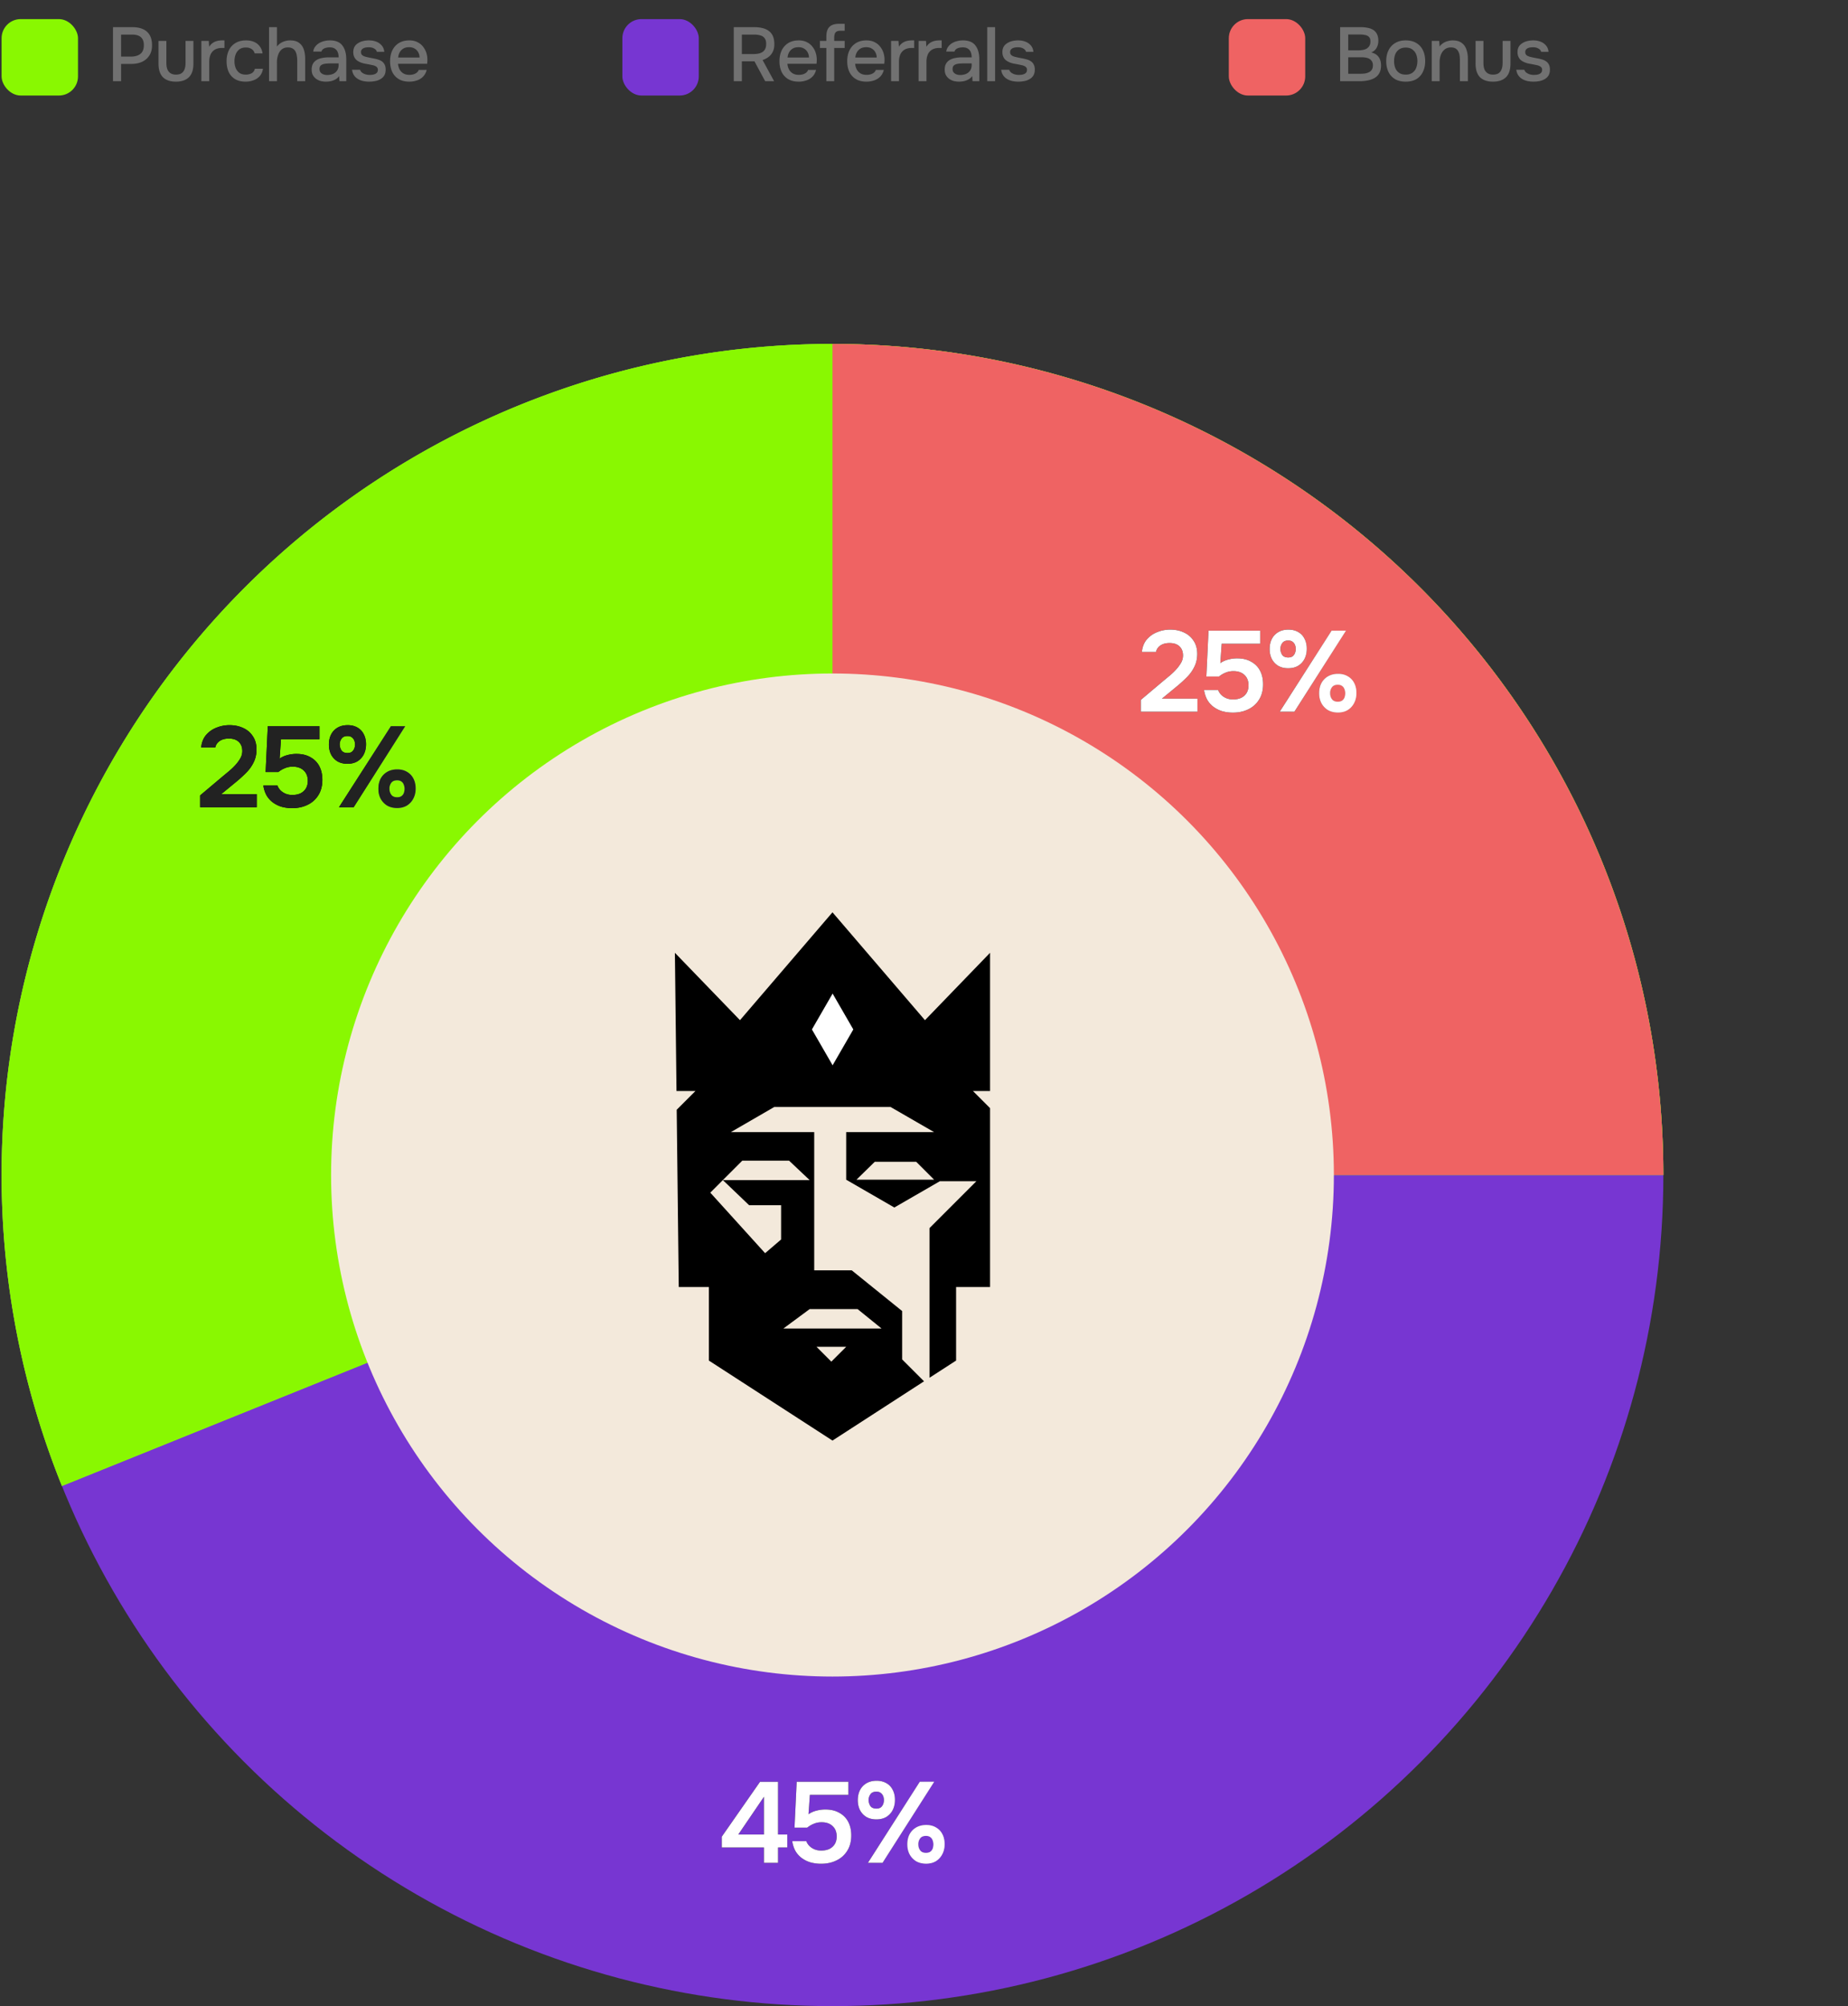 <svg xmlns="http://www.w3.org/2000/svg" width="387" height="420" fill="none" viewBox="0 0 387 420"><rect x="0" y="0" width="387" height="420" fill="#333333" stroke="none"/><rect width="16" height="16" x=".333" y="4" fill="#89f801" rx="4"/><path fill="#717171" d="M23.662 17V5.688h4.08q1.263 0 2.175.4a2.96 2.96 0 0 1 1.424 1.248q.496.833.496 2.16 0 1.28-.575 2.144a3.55 3.55 0 0 1-1.537 1.312q-.976.432-2.224.432h-2.143V17zm1.696-5.152h2.08q1.214 0 1.952-.56.735-.576.735-1.84 0-1.104-.608-1.648-.607-.56-1.84-.56h-2.32zm11.483 5.248q-1.776 0-2.72-.928-.928-.945-.928-2.864V8.568h1.648v4.64q0 .752.208 1.296.224.544.672.832.447.288 1.136.288.72 0 1.152-.288a1.66 1.66 0 0 0 .64-.848q.207-.545.208-1.28v-4.64h1.648v4.736q0 1.952-.96 2.88-.945.912-2.704.912M42.17 17V8.568h1.551l.08 1.216q.32-.495.736-.784.417-.288.912-.416t1.04-.128h.512v1.584h-.512q-.912 0-1.52.368a2.23 2.23 0 0 0-.88 1.024q-.272.656-.272 1.504V17zm9.265.096q-1.327 0-2.224-.544a3.44 3.44 0 0 1-1.328-1.504q-.432-.975-.432-2.24 0-1.248.448-2.224a3.54 3.54 0 0 1 1.376-1.552q.928-.576 2.288-.576.928 0 1.648.32.72.304 1.168.912.465.592.608 1.488H53.34q-.208-.656-.704-.944-.48-.288-1.136-.288-.88 0-1.408.416a2.4 2.4 0 0 0-.752 1.072q-.24.656-.24 1.376 0 .752.24 1.392.256.64.768 1.04.527.384 1.376.384.64 0 1.184-.272.545-.288.704-.96h1.696q-.144.928-.672 1.536-.529.592-1.312.88a4.7 4.7 0 0 1-1.648.288M56.343 17V5.688h1.648v4.064q.336-.432.768-.72.447-.288.96-.432a3.8 3.8 0 0 1 1.024-.144q1.215 0 1.904.528.687.511.976 1.392t.288 1.984V17h-1.664v-4.256q0-.511-.08-1.008a2.9 2.9 0 0 0-.256-.896 1.47 1.47 0 0 0-.592-.656q-.384-.255-1.04-.256-.625 0-1.072.272a2.1 2.1 0 0 0-.704.736q-.256.449-.384.992a4.5 4.5 0 0 0-.128 1.056V17zm11.899.096q-.576 0-1.12-.144a3.1 3.1 0 0 1-.944-.464 2.5 2.5 0 0 1-.672-.784q-.24-.48-.24-1.12 0-.768.288-1.264a2.1 2.1 0 0 1 .8-.784q.496-.288 1.136-.4a7 7 0 0 1 1.36-.128h2.064q0-.624-.192-1.088a1.5 1.5 0 0 0-.608-.736q-.4-.272-1.072-.272a3 3 0 0 0-.768.096 1.6 1.6 0 0 0-.608.272.97.97 0 0 0-.352.512h-1.728q.096-.608.432-1.04a2.8 2.8 0 0 1 .832-.736 3.8 3.8 0 0 1 1.056-.416 4.8 4.8 0 0 1 1.168-.144q1.824 0 2.624 1.072.816 1.056.816 2.912V17H71.09l-.064-1.072a2.46 2.46 0 0 1-.88.752q-.495.256-.992.336-.496.08-.912.08m.256-1.392q.72 0 1.264-.24.544-.255.848-.72.304-.48.304-1.12v-.352H69.41q-.464 0-.912.032-.432.015-.8.128a1.2 1.2 0 0 0-.576.336q-.208.24-.208.688 0 .432.224.704.225.272.592.416.368.128.768.128m8.825 1.392q-.591 0-1.183-.112a3.6 3.6 0 0 1-1.105-.4 2.7 2.7 0 0 1-.864-.768q-.352-.496-.448-1.216h1.68q.129.384.448.624.337.24.737.352.416.112.816.112.24 0 .528-.032.303-.032.575-.144.273-.112.448-.32.177-.225.177-.592a.72.72 0 0 0-.16-.48.96.96 0 0 0-.416-.304 2.3 2.3 0 0 0-.624-.192q-.72-.16-1.553-.304a4.3 4.3 0 0 1-1.44-.544 2.4 2.4 0 0 1-.4-.32 2.1 2.1 0 0 1-.496-.944 2.6 2.6 0 0 1-.064-.592q0-.655.257-1.12.27-.465.736-.752.463-.304 1.056-.448.591-.144 1.247-.144.849 0 1.536.272a2.8 2.8 0 0 1 1.136.8q.45.528.528 1.328h-1.551q-.097-.432-.56-.688-.45-.272-1.136-.272-.24 0-.528.032a1.9 1.9 0 0 0-.529.144 1.04 1.04 0 0 0-.416.32q-.16.192-.16.512 0 .304.145.512.16.208.448.336.303.128.688.208.543.127 1.167.24.64.113 1.04.24.529.144.897.416.383.271.575.688.209.416.208 1.008 0 .768-.303 1.264a2.26 2.26 0 0 1-.816.768q-.497.288-1.12.4a6.6 6.6 0 0 1-1.2.112m8.397 0q-1.329 0-2.224-.544a3.5 3.5 0 0 1-1.36-1.504q-.448-.975-.448-2.24 0-1.28.464-2.256.48-.976 1.376-1.536.912-.56 2.192-.56.975 0 1.696.368.72.353 1.184.96.48.608.704 1.36.224.736.192 1.536 0 .176-.016.336t-.032.336h-6.096q.048.64.32 1.168.287.528.8.848.511.304 1.264.304.416 0 .8-.096.4-.113.704-.336.32-.24.448-.608h1.664q-.209.848-.752 1.408a3.2 3.2 0 0 1-1.296.8 4.9 4.9 0 0 1-1.584.256m-2.336-5.056h4.48a2.3 2.3 0 0 0-.288-1.104 1.93 1.93 0 0 0-.752-.768q-.48-.288-1.152-.288-.736 0-1.232.304-.48.305-.752.8-.256.48-.304 1.056"/><rect width="16" height="16" x="130.334" y="4" fill="#7736d2" rx="4"/><path fill="#717171" d="M153.662 17V5.688h4.352q.912 0 1.664.192.752.176 1.312.592.56.4.864 1.088t.304 1.696q0 .912-.32 1.568a3 3 0 0 1-.88 1.088 4.1 4.1 0 0 1-1.264.656L162.11 17h-1.872l-2.24-4.16h-2.64V17zm1.696-5.68h2.304a7 7 0 0 0 1.072-.08q.512-.096.896-.32a1.63 1.63 0 0 0 .592-.64q.224-.416.224-1.056.016-.736-.288-1.168-.288-.448-.864-.624-.576-.192-1.392-.192h-2.544zm11.907 5.776q-1.327 0-2.224-.544a3.5 3.5 0 0 1-1.36-1.504q-.448-.975-.448-2.24 0-1.28.464-2.256.48-.976 1.376-1.536.912-.56 2.192-.56.976 0 1.696.368.72.353 1.184.96.48.608.704 1.36.225.736.192 1.536 0 .176-.016.336l-.032.336h-6.096q.048.64.32 1.168.288.528.8.848.513.304 1.264.304.416 0 .8-.096.4-.113.704-.336a1.26 1.26 0 0 0 .448-.608h1.664q-.207.848-.752 1.408a3.2 3.2 0 0 1-1.296.8 4.9 4.9 0 0 1-1.584.256m-2.336-5.056h4.48a2.3 2.3 0 0 0-.288-1.104 1.93 1.93 0 0 0-.752-.768q-.48-.288-1.152-.288-.735 0-1.232.304-.48.305-.752.8-.255.48-.304 1.056m8.119 4.96v-6.96h-1.344V8.568h1.344V7.72q0-.96.272-1.552.288-.608.88-.896.609-.288 1.584-.288h1.104V6.44h-.912q-.496 0-.784.176a.87.87 0 0 0-.384.496 2.4 2.4 0 0 0-.112.784v.672h2.192v1.472h-2.192V17zm8.405.096q-1.327 0-2.224-.544a3.5 3.5 0 0 1-1.36-1.504q-.448-.975-.448-2.24 0-1.28.464-2.256.48-.976 1.376-1.536.912-.56 2.192-.56.976 0 1.696.368.72.353 1.184.96.48.608.704 1.36.225.736.192 1.536 0 .176-.016.336l-.032.336h-6.096q.048.64.32 1.168.288.528.8.848.513.304 1.264.304.416 0 .8-.096.4-.113.704-.336a1.26 1.26 0 0 0 .448-.608h1.664q-.207.848-.752 1.408a3.2 3.2 0 0 1-1.296.8 4.9 4.9 0 0 1-1.584.256m-2.336-5.056h4.48a2.3 2.3 0 0 0-.288-1.104 1.93 1.93 0 0 0-.752-.768q-.48-.288-1.152-.288-.735 0-1.232.304-.48.305-.752.8-.255.48-.304 1.056m7.492 4.96V8.568h1.552l.08 1.216q.32-.495.736-.784.415-.288.912-.416a4.2 4.2 0 0 1 1.04-.128h.512v1.584h-.512q-.912 0-1.52.368a2.23 2.23 0 0 0-.88 1.024q-.272.656-.272 1.504V17zm5.758 0V8.568h1.552l.08 1.216q.32-.495.736-.784.415-.288.912-.416a4.2 4.2 0 0 1 1.04-.128h.512v1.584h-.512q-.912 0-1.52.368a2.23 2.23 0 0 0-.88 1.024q-.272.656-.272 1.504V17zm8.446.096a4.4 4.4 0 0 1-1.12-.144 3.1 3.1 0 0 1-.944-.464 2.5 2.5 0 0 1-.672-.784q-.24-.48-.24-1.12 0-.768.288-1.264a2.1 2.1 0 0 1 .8-.784 3.4 3.4 0 0 1 1.136-.4 7 7 0 0 1 1.36-.128h2.064q0-.624-.192-1.088a1.5 1.5 0 0 0-.608-.736q-.4-.272-1.072-.272-.4 0-.768.096a1.6 1.6 0 0 0-.608.272.97.97 0 0 0-.352.512h-1.728q.096-.608.432-1.04.336-.448.832-.736.496-.287 1.056-.416a4.8 4.8 0 0 1 1.168-.144q1.824 0 2.624 1.072.816 1.056.816 2.912V17h-1.424l-.064-1.072a2.46 2.46 0 0 1-.88.752q-.496.256-.992.336a6 6 0 0 1-.912.08m.256-1.392q.72 0 1.264-.24.544-.255.848-.72.304-.48.304-1.12v-.352h-1.504q-.463 0-.912.032-.432.015-.8.128a1.2 1.2 0 0 0-.576.336q-.208.24-.208.688 0 .432.224.704t.592.416q.368.128.768.128M206.743 17V5.688h1.648V17zm6.519.096q-.592 0-1.184-.112a3.6 3.6 0 0 1-1.104-.4 2.7 2.7 0 0 1-.864-.768q-.352-.496-.448-1.216h1.68q.128.384.448.624.336.24.736.352.416.112.816.112.24 0 .528-.032.305-.032.576-.144.272-.112.448-.32.176-.225.176-.592a.72.72 0 0 0-.16-.48.96.96 0 0 0-.416-.304 2.3 2.3 0 0 0-.624-.192q-.72-.16-1.552-.304a4.3 4.3 0 0 1-1.44-.544 2.4 2.4 0 0 1-.4-.32 2.1 2.1 0 0 1-.496-.944 2.6 2.6 0 0 1-.064-.592q0-.655.256-1.12.272-.465.736-.752a3.4 3.4 0 0 1 1.056-.448 5.3 5.3 0 0 1 1.248-.144q.848 0 1.536.272a2.8 2.8 0 0 1 1.136.8q.449.528.528 1.328h-1.552q-.096-.432-.56-.688-.448-.272-1.136-.272-.24 0-.528.032-.272.032-.528.144a1.04 1.04 0 0 0-.416.32q-.16.192-.16.512 0 .304.144.512.16.208.448.336.304.128.688.208.544.127 1.168.24.64.113 1.04.24.528.144.896.416.384.271.576.688.208.416.208 1.008 0 .768-.304 1.264-.304.48-.816.768a3.4 3.4 0 0 1-1.12.4 6.6 6.6 0 0 1-1.2.112"/><rect width="16" height="16" x="257.334" y="4" fill="#ef6363" rx="4"/><path fill="#717171" d="M280.646 17V5.688h4.304q.816 0 1.488.144.688.128 1.184.464.496.32.752.88.272.544.272 1.376a2.96 2.96 0 0 1-.368 1.472q-.368.64-1.12.96 1.008.224 1.52.912.528.688.528 1.808 0 .96-.352 1.6a2.6 2.6 0 0 1-.976 1.008 4.5 4.5 0 0 1-1.44.528 9 9 0 0 1-1.744.16zm1.696-1.552h2.416q.48 0 .96-.048.48-.064.88-.24.416-.175.656-.528.256-.353.256-.944 0-.496-.192-.816a1.43 1.43 0 0 0-.512-.528 2.2 2.2 0 0 0-.752-.272 4.6 4.6 0 0 0-.864-.08h-2.848zm0-4.912h2.144q.544 0 .992-.096.464-.095.8-.32t.512-.56q.192-.352.192-.848.017-.655-.288-.96-.288-.32-.784-.416a5 5 0 0 0-1.088-.112h-2.48zm12.034 6.56q-1.312 0-2.224-.528a3.56 3.56 0 0 1-1.392-1.52q-.465-.976-.464-2.256 0-1.296.48-2.256.48-.975 1.392-1.52.912-.56 2.224-.56 1.311 0 2.224.56a3.46 3.46 0 0 1 1.376 1.52q.464.975.464 2.272 0 1.265-.48 2.24a3.46 3.46 0 0 1-1.376 1.52q-.897.528-2.224.528m0-1.472q.864 0 1.392-.384a2.25 2.25 0 0 0 .8-1.024q.255-.656.256-1.424 0-.768-.256-1.408a2.25 2.25 0 0 0-.8-1.024q-.528-.4-1.392-.4-.849 0-1.392.4-.545.384-.8 1.024-.24.64-.24 1.408 0 .784.24 1.424.255.64.8 1.024.543.384 1.392.384M299.827 17V8.568h1.568l.08 1.184a2.5 2.5 0 0 1 .768-.736q.449-.287.96-.416.512-.144.992-.144 1.216 0 1.904.528.704.511.992 1.392.304.864.304 1.968V17h-1.664v-4.32a8 8 0 0 0-.064-1.008 2.5 2.5 0 0 0-.272-.88 1.45 1.45 0 0 0-.56-.624q-.368-.24-.992-.24-.768 0-1.296.416-.528.415-.8 1.12-.272.704-.272 1.584V17zm12.827.096q-1.776 0-2.72-.928-.928-.945-.928-2.864V8.568h1.648v4.64q0 .752.208 1.296.225.544.672.832.449.288 1.136.288.72 0 1.152-.288.448-.304.64-.848.208-.545.208-1.28v-4.64h1.648v4.736q0 1.952-.96 2.88-.943.912-2.704.912m8.482 0q-.592 0-1.184-.112a3.6 3.6 0 0 1-1.104-.4 2.7 2.7 0 0 1-.864-.768q-.352-.496-.448-1.216h1.68q.128.384.448.624.336.24.736.352.415.112.816.112.24 0 .528-.032.304-.032.576-.144t.448-.32q.176-.225.176-.592a.72.72 0 0 0-.16-.48.96.96 0 0 0-.416-.304 2.3 2.3 0 0 0-.624-.192q-.72-.16-1.552-.304a4.3 4.3 0 0 1-1.44-.544 2.4 2.4 0 0 1-.4-.32 2.1 2.1 0 0 1-.496-.944 2.6 2.6 0 0 1-.064-.592q0-.655.256-1.12.272-.465.736-.752a3.4 3.4 0 0 1 1.056-.448 5.3 5.3 0 0 1 1.248-.144q.848 0 1.536.272a2.8 2.8 0 0 1 1.136.8q.448.528.528 1.328h-1.552q-.096-.432-.56-.688-.448-.272-1.136-.272-.24 0-.528.032-.272.032-.528.144a1.04 1.04 0 0 0-.416.32q-.16.192-.16.512 0 .304.144.512.16.208.448.336.304.128.688.208.544.127 1.168.24.64.113 1.04.24.528.144.896.416.384.271.576.688.208.416.208 1.008 0 .768-.304 1.264-.305.48-.816.768a3.4 3.4 0 0 1-1.12.4 6.6 6.6 0 0 1-1.2.112"/><circle cx="174.333" cy="246" r="174" fill="#7736d2"/><path fill="#89f801" d="M348.333 246a173.99 173.99 0 0 0-63.305-134.249A174 174 0 0 0 12.971 311.1L174.333 246z"/><path fill="#89f801" d="M348.333 246a173.99 173.99 0 0 0-63.305-134.249A174 174 0 0 0 12.971 311.1L174.333 246z"/><path fill="#ef6363" d="M348.333 246a174 174 0 0 0-50.963-123.037A174 174 0 0 0 174.333 72v174z"/><circle cx="174.333" cy="246" r="105" fill="#f3e9db"/><path fill="#000" d="m174.334 191.001 19.368 22.583 13.631-14.108v28.934h-3.587l3.587 3.587v37.445h-7.112v15.402l-5.56 3.596v-31.335l9.804-9.804h-7.652l-9.526 5.5-10.083-5.822v-9.96h18.413l-9.112-5.261H162.14l-9.087 5.261h17.456v28.934h7.858l10.555 8.525v10.126l4.584 4.584-19.172 12.406v.001l-25.888-16.751v-15.402h-6.305l-.429-37.106 3.927-3.926h-3.971l-.334-28.934 13.63 14.108L174.334 191zm-.238 94.071 3.109-3.108h-6.218zm-10.043-6.934h20.564l-5.021-4.066h-10.043zm-12.675-31.076-2.63 2.631 11.478 12.673 3.347-2.869v-7.174h-6.695zh18.174l-4.304-4.065h-9.805zm27.978-.083h16.261l-3.744-3.744h-8.69z"/><path fill="#fff" d="m174.362 223.028-4.334-7.506 4.334-7.506 4.334 7.506z"/><path fill="url(#a)" d="M41.91 169v-2.472l4.728-3.984 1.272-1.056q.696-.576 1.32-1.248a8 8 0 0 0 1.08-1.44 3.06 3.06 0 0 0 .431-1.56q0-1.224-.743-1.92-.72-.696-2.064-.696-1.176 0-1.92.504a2.17 2.17 0 0 0-.937 1.368h-2.951q.167-1.608 1.032-2.616a5.4 5.4 0 0 1 2.184-1.536 7.1 7.1 0 0 1 2.712-.528q1.608 0 2.88.6 1.272.576 2.016 1.728.767 1.128.767 2.76 0 1.464-.575 2.64a7.9 7.9 0 0 1-1.513 2.16 27 27 0 0 1-2.063 1.896l-3.24 2.664h7.44V169zm19.284.192a8.4 8.4 0 0 1-2.136-.264 6 6 0 0 1-1.824-.864q-.816-.576-1.368-1.464-.528-.912-.72-2.136h2.952q.192.528.624.984.456.456 1.08.72.648.264 1.392.264 1.008 0 1.728-.336a2.76 2.76 0 0 0 1.128-1.008q.408-.672.408-1.608 0-1.392-.864-2.184-.84-.792-2.304-.792-.864 0-1.608.312-.744.288-1.392.816h-2.664l.456-9.6h10.824v2.736h-8.064l-.288 4.056a5 5 0 0 1 1.656-.744 7 7 0 0 1 2.04-.24q1.632.024 2.808.72a4.47 4.47 0 0 1 1.824 1.872q.624 1.2.624 2.832 0 1.896-.84 3.216a5.3 5.3 0 0 1-2.256 2.016q-1.416.696-3.216.696m9.798-.192 10.872-16.968h3L74.064 169zm12.192.168q-1.2 0-2.088-.504a3.8 3.8 0 0 1-1.368-1.44q-.48-.912-.48-2.088 0-1.224.48-2.136.504-.912 1.392-1.416t2.088-.504q1.176 0 2.016.504a3.3 3.3 0 0 1 1.344 1.392q.48.888.48 2.112t-.504 2.136a3.64 3.64 0 0 1-1.344 1.44q-.864.504-2.016.504m-.024-2.256q.576 0 .912-.24.36-.264.504-.672t.144-.864-.168-.864a1.3 1.3 0 0 0-.48-.648q-.336-.264-.912-.264-.864 0-1.248.552a2 2 0 0 0-.36 1.248q0 .696.384 1.224t1.224.528m-10.392-7.008q-1.2 0-2.088-.504a3.64 3.64 0 0 1-1.344-1.44q-.456-.912-.456-2.088 0-1.224.48-2.136t1.368-1.416 2.088-.504q1.176 0 2.04.504.864.48 1.32 1.392.48.888.48 2.112 0 1.2-.48 2.136a3.64 3.64 0 0 1-1.344 1.44q-.864.504-2.064.504m0-2.256q.576 0 .912-.24.336-.264.504-.672.168-.432.168-.864 0-.456-.168-.864a1.46 1.46 0 0 0-.504-.648q-.336-.264-.912-.264-.864 0-1.248.552a2.1 2.1 0 0 0-.384 1.224q.024.696.384 1.248.384.528 1.248.528"/><path fill="#222" d="M41.91 169v-2.472l4.728-3.984 1.272-1.056q.696-.576 1.32-1.248a8 8 0 0 0 1.08-1.44 3.06 3.06 0 0 0 .431-1.56q0-1.224-.743-1.92-.72-.696-2.064-.696-1.176 0-1.92.504a2.17 2.17 0 0 0-.937 1.368h-2.951q.167-1.608 1.032-2.616a5.4 5.4 0 0 1 2.184-1.536 7.1 7.1 0 0 1 2.712-.528q1.608 0 2.88.6 1.272.576 2.016 1.728.767 1.128.767 2.76 0 1.464-.575 2.64a7.9 7.9 0 0 1-1.513 2.16 27 27 0 0 1-2.063 1.896l-3.24 2.664h7.44V169zm19.284.192a8.4 8.4 0 0 1-2.136-.264 6 6 0 0 1-1.824-.864q-.816-.576-1.368-1.464-.528-.912-.72-2.136h2.952q.192.528.624.984.456.456 1.08.72.648.264 1.392.264 1.008 0 1.728-.336a2.76 2.76 0 0 0 1.128-1.008q.408-.672.408-1.608 0-1.392-.864-2.184-.84-.792-2.304-.792-.864 0-1.608.312-.744.288-1.392.816h-2.664l.456-9.6h10.824v2.736h-8.064l-.288 4.056a5 5 0 0 1 1.656-.744 7 7 0 0 1 2.04-.24q1.632.024 2.808.72a4.47 4.47 0 0 1 1.824 1.872q.624 1.2.624 2.832 0 1.896-.84 3.216a5.3 5.3 0 0 1-2.256 2.016q-1.416.696-3.216.696m9.798-.192 10.872-16.968h3L74.064 169zm12.192.168q-1.2 0-2.088-.504a3.8 3.8 0 0 1-1.368-1.44q-.48-.912-.48-2.088 0-1.224.48-2.136.504-.912 1.392-1.416t2.088-.504q1.176 0 2.016.504a3.3 3.3 0 0 1 1.344 1.392q.48.888.48 2.112t-.504 2.136a3.64 3.64 0 0 1-1.344 1.44q-.864.504-2.016.504m-.024-2.256q.576 0 .912-.24.36-.264.504-.672t.144-.864-.168-.864a1.3 1.3 0 0 0-.48-.648q-.336-.264-.912-.264-.864 0-1.248.552a2 2 0 0 0-.36 1.248q0 .696.384 1.224t1.224.528m-10.392-7.008q-1.2 0-2.088-.504a3.64 3.64 0 0 1-1.344-1.44q-.456-.912-.456-2.088 0-1.224.48-2.136t1.368-1.416 2.088-.504q1.176 0 2.04.504.864.48 1.32 1.392.48.888.48 2.112 0 1.2-.48 2.136a3.64 3.64 0 0 1-1.344 1.44q-.864.504-2.064.504m0-2.256q.576 0 .912-.24.336-.264.504-.672.168-.432.168-.864 0-.456-.168-.864a1.46 1.46 0 0 0-.504-.648q-.336-.264-.912-.264-.864 0-1.248.552a2.1 2.1 0 0 0-.384 1.224q.024.696.384 1.248.384.528 1.248.528"/><path fill="url(#b)" d="M238.91 149v-2.472l4.728-3.984 1.272-1.056q.696-.576 1.32-1.248a8 8 0 0 0 1.08-1.44 3.06 3.06 0 0 0 .432-1.56q0-1.224-.744-1.92-.72-.696-2.064-.696-1.176 0-1.92.504a2.17 2.17 0 0 0-.936 1.368h-2.952q.168-1.608 1.032-2.616a5.4 5.4 0 0 1 2.184-1.536 7.1 7.1 0 0 1 2.712-.528q1.608 0 2.88.6 1.272.576 2.016 1.728.768 1.128.768 2.76 0 1.464-.576 2.64a7.9 7.9 0 0 1-1.512 2.16 27 27 0 0 1-2.064 1.896l-3.24 2.664h7.44V149zm19.285.192a8.4 8.4 0 0 1-2.136-.264 6 6 0 0 1-1.824-.864q-.816-.576-1.368-1.464-.528-.912-.72-2.136h2.952q.192.528.624.984.456.456 1.08.72.648.264 1.392.264 1.008 0 1.728-.336a2.76 2.76 0 0 0 1.128-1.008q.408-.672.408-1.608 0-1.392-.864-2.184-.84-.792-2.304-.792-.864 0-1.608.312-.744.288-1.392.816h-2.664l.456-9.6h10.824v2.736h-8.064l-.288 4.056a5 5 0 0 1 1.656-.744 7 7 0 0 1 2.04-.24q1.632.024 2.808.72a4.47 4.47 0 0 1 1.824 1.872q.624 1.2.624 2.832 0 1.896-.84 3.216a5.3 5.3 0 0 1-2.256 2.016q-1.416.696-3.216.696m9.797-.192 10.872-16.968h3L271.064 149zm12.192.168q-1.2 0-2.088-.504a3.8 3.8 0 0 1-1.368-1.44q-.48-.912-.48-2.088 0-1.224.48-2.136.504-.912 1.392-1.416t2.088-.504q1.176 0 2.016.504a3.3 3.3 0 0 1 1.344 1.392q.48.888.48 2.112t-.504 2.136a3.64 3.64 0 0 1-1.344 1.44q-.864.504-2.016.504m-.024-2.256q.576 0 .912-.24.36-.264.504-.672t.144-.864-.168-.864a1.3 1.3 0 0 0-.48-.648q-.336-.264-.912-.264-.864 0-1.248.552a2 2 0 0 0-.36 1.248q0 .696.384 1.224t1.224.528m-10.392-7.008q-1.2 0-2.088-.504a3.64 3.64 0 0 1-1.344-1.44q-.456-.912-.456-2.088 0-1.224.48-2.136t1.368-1.416 2.088-.504q1.176 0 2.04.504.864.48 1.32 1.392.48.888.48 2.112 0 1.2-.48 2.136a3.64 3.64 0 0 1-1.344 1.44q-.864.504-2.064.504m0-2.256q.576 0 .912-.24.336-.264.504-.672.168-.432.168-.864 0-.456-.168-.864a1.46 1.46 0 0 0-.504-.648q-.336-.264-.912-.264-.864 0-1.248.552a2.1 2.1 0 0 0-.384 1.224q.024.696.384 1.248.384.528 1.248.528"/><path fill="#fff" d="M238.91 149v-2.472l4.728-3.984 1.272-1.056q.696-.576 1.32-1.248a8 8 0 0 0 1.08-1.44 3.06 3.06 0 0 0 .432-1.56q0-1.224-.744-1.92-.72-.696-2.064-.696-1.176 0-1.92.504a2.17 2.17 0 0 0-.936 1.368h-2.952q.168-1.608 1.032-2.616a5.4 5.4 0 0 1 2.184-1.536 7.1 7.1 0 0 1 2.712-.528q1.608 0 2.88.6 1.272.576 2.016 1.728.768 1.128.768 2.76 0 1.464-.576 2.64a7.9 7.9 0 0 1-1.512 2.16 27 27 0 0 1-2.064 1.896l-3.24 2.664h7.44V149zm19.285.192a8.4 8.4 0 0 1-2.136-.264 6 6 0 0 1-1.824-.864q-.816-.576-1.368-1.464-.528-.912-.72-2.136h2.952q.192.528.624.984.456.456 1.08.72.648.264 1.392.264 1.008 0 1.728-.336a2.76 2.76 0 0 0 1.128-1.008q.408-.672.408-1.608 0-1.392-.864-2.184-.84-.792-2.304-.792-.864 0-1.608.312-.744.288-1.392.816h-2.664l.456-9.6h10.824v2.736h-8.064l-.288 4.056a5 5 0 0 1 1.656-.744 7 7 0 0 1 2.04-.24q1.632.024 2.808.72a4.47 4.47 0 0 1 1.824 1.872q.624 1.2.624 2.832 0 1.896-.84 3.216a5.3 5.3 0 0 1-2.256 2.016q-1.416.696-3.216.696m9.797-.192 10.872-16.968h3L271.064 149zm12.192.168q-1.2 0-2.088-.504a3.8 3.8 0 0 1-1.368-1.44q-.48-.912-.48-2.088 0-1.224.48-2.136.504-.912 1.392-1.416t2.088-.504q1.176 0 2.016.504a3.3 3.3 0 0 1 1.344 1.392q.48.888.48 2.112t-.504 2.136a3.64 3.64 0 0 1-1.344 1.44q-.864.504-2.016.504m-.024-2.256q.576 0 .912-.24.36-.264.504-.672t.144-.864-.168-.864a1.3 1.3 0 0 0-.48-.648q-.336-.264-.912-.264-.864 0-1.248.552a2 2 0 0 0-.36 1.248q0 .696.384 1.224t1.224.528m-10.392-7.008q-1.2 0-2.088-.504a3.64 3.64 0 0 1-1.344-1.44q-.456-.912-.456-2.088 0-1.224.48-2.136t1.368-1.416 2.088-.504q1.176 0 2.04.504.864.48 1.32 1.392.48.888.48 2.112 0 1.2-.48 2.136a3.64 3.64 0 0 1-1.344 1.44q-.864.504-2.064.504m0-2.256q.576 0 .912-.24.336-.264.504-.672.168-.432.168-.864 0-.456-.168-.864a1.46 1.46 0 0 0-.504-.648q-.336-.264-.912-.264-.864 0-1.248.552a2.1 2.1 0 0 0-.384 1.224q.024.696.384 1.248.384.528 1.248.528"/><path fill="url(#c)" d="M159.982 390v-3.216h-8.832v-2.256l8.016-11.496h3.768v11.04h1.944v2.712h-1.944V390zm-5.376-5.928h5.376v-7.896zm17.346 6.12a8.4 8.4 0 0 1-2.136-.264 6 6 0 0 1-1.824-.864q-.816-.576-1.368-1.464-.528-.912-.72-2.136h2.952q.192.528.624.984.456.456 1.08.72.648.264 1.392.264 1.008 0 1.728-.336a2.76 2.76 0 0 0 1.128-1.008q.408-.672.408-1.608 0-1.392-.864-2.184-.84-.792-2.304-.792-.864 0-1.608.312-.744.288-1.392.816h-2.664l.456-9.6h10.824v2.736H169.6l-.288 4.056a5 5 0 0 1 1.656-.744 7 7 0 0 1 2.04-.24q1.632.024 2.808.72a4.47 4.47 0 0 1 1.824 1.872q.624 1.2.624 2.832 0 1.896-.84 3.216a5.3 5.3 0 0 1-2.256 2.016q-1.416.696-3.216.696m9.798-.192 10.872-16.968h3L184.822 390zm12.192.168q-1.2 0-2.088-.504a3.8 3.8 0 0 1-1.368-1.44q-.48-.912-.48-2.088 0-1.224.48-2.136.504-.912 1.392-1.416t2.088-.504q1.176 0 2.016.504a3.3 3.3 0 0 1 1.344 1.392q.48.888.48 2.112t-.504 2.136a3.64 3.64 0 0 1-1.344 1.44q-.864.504-2.016.504m-.024-2.256q.576 0 .912-.24.36-.264.504-.672t.144-.864-.168-.864a1.3 1.3 0 0 0-.48-.648q-.336-.264-.912-.264-.864 0-1.248.552a2 2 0 0 0-.36 1.248q0 .696.384 1.224t1.224.528m-10.392-7.008q-1.2 0-2.088-.504a3.64 3.64 0 0 1-1.344-1.44q-.456-.912-.456-2.088 0-1.224.48-2.136t1.368-1.416 2.088-.504q1.176 0 2.04.504.864.48 1.32 1.392.48.888.48 2.112 0 1.2-.48 2.136a3.64 3.64 0 0 1-1.344 1.44q-.864.504-2.064.504m0-2.256q.576 0 .912-.24.336-.264.504-.672.168-.432.168-.864 0-.456-.168-.864a1.46 1.46 0 0 0-.504-.648q-.336-.264-.912-.264-.864 0-1.248.552a2.1 2.1 0 0 0-.384 1.224q.024.696.384 1.248.384.528 1.248.528"/><path fill="#fff" d="M159.982 390v-3.216h-8.832v-2.256l8.016-11.496h3.768v11.04h1.944v2.712h-1.944V390zm-5.376-5.928h5.376v-7.896zm17.346 6.12a8.4 8.4 0 0 1-2.136-.264 6 6 0 0 1-1.824-.864q-.816-.576-1.368-1.464-.528-.912-.72-2.136h2.952q.192.528.624.984.456.456 1.08.72.648.264 1.392.264 1.008 0 1.728-.336a2.76 2.76 0 0 0 1.128-1.008q.408-.672.408-1.608 0-1.392-.864-2.184-.84-.792-2.304-.792-.864 0-1.608.312-.744.288-1.392.816h-2.664l.456-9.6h10.824v2.736H169.6l-.288 4.056a5 5 0 0 1 1.656-.744 7 7 0 0 1 2.04-.24q1.632.024 2.808.72a4.47 4.47 0 0 1 1.824 1.872q.624 1.2.624 2.832 0 1.896-.84 3.216a5.3 5.3 0 0 1-2.256 2.016q-1.416.696-3.216.696m9.798-.192 10.872-16.968h3L184.822 390zm12.192.168q-1.2 0-2.088-.504a3.8 3.8 0 0 1-1.368-1.44q-.48-.912-.48-2.088 0-1.224.48-2.136.504-.912 1.392-1.416t2.088-.504q1.176 0 2.016.504a3.3 3.3 0 0 1 1.344 1.392q.48.888.48 2.112t-.504 2.136a3.64 3.64 0 0 1-1.344 1.44q-.864.504-2.016.504m-.024-2.256q.576 0 .912-.24.36-.264.504-.672t.144-.864-.168-.864a1.3 1.3 0 0 0-.48-.648q-.336-.264-.912-.264-.864 0-1.248.552a2 2 0 0 0-.36 1.248q0 .696.384 1.224t1.224.528m-10.392-7.008q-1.2 0-2.088-.504a3.64 3.64 0 0 1-1.344-1.44q-.456-.912-.456-2.088 0-1.224.48-2.136t1.368-1.416 2.088-.504q1.176 0 2.04.504.864.48 1.32 1.392.48.888.48 2.112 0 1.2-.48 2.136a3.64 3.64 0 0 1-1.344 1.44q-.864.504-2.064.504m0-2.256q.576 0 .912-.24.336-.264.504-.672.168-.432.168-.864 0-.456-.168-.864a1.46 1.46 0 0 0-.504-.648q-.336-.264-.912-.264-.864 0-1.248.552a2.1 2.1 0 0 0-.384 1.224q.024.696.384 1.248.384.528 1.248.528"/><defs><linearGradient id="a" x1="74.569" x2="87.555" y1="149" y2="150.347" gradientUnits="userSpaceOnUse"><stop stop-color="#010101"/><stop offset="1" stop-color="#adadad"/></linearGradient><linearGradient id="b" x1="271.569" x2="284.555" y1="129" y2="130.347" gradientUnits="userSpaceOnUse"><stop stop-color="#010101"/><stop offset="1" stop-color="#adadad"/></linearGradient><linearGradient id="c" x1="184.983" x2="198.51" y1="370" y2="371.462" gradientUnits="userSpaceOnUse"><stop stop-color="#010101"/><stop offset="1" stop-color="#adadad"/></linearGradient></defs></svg>